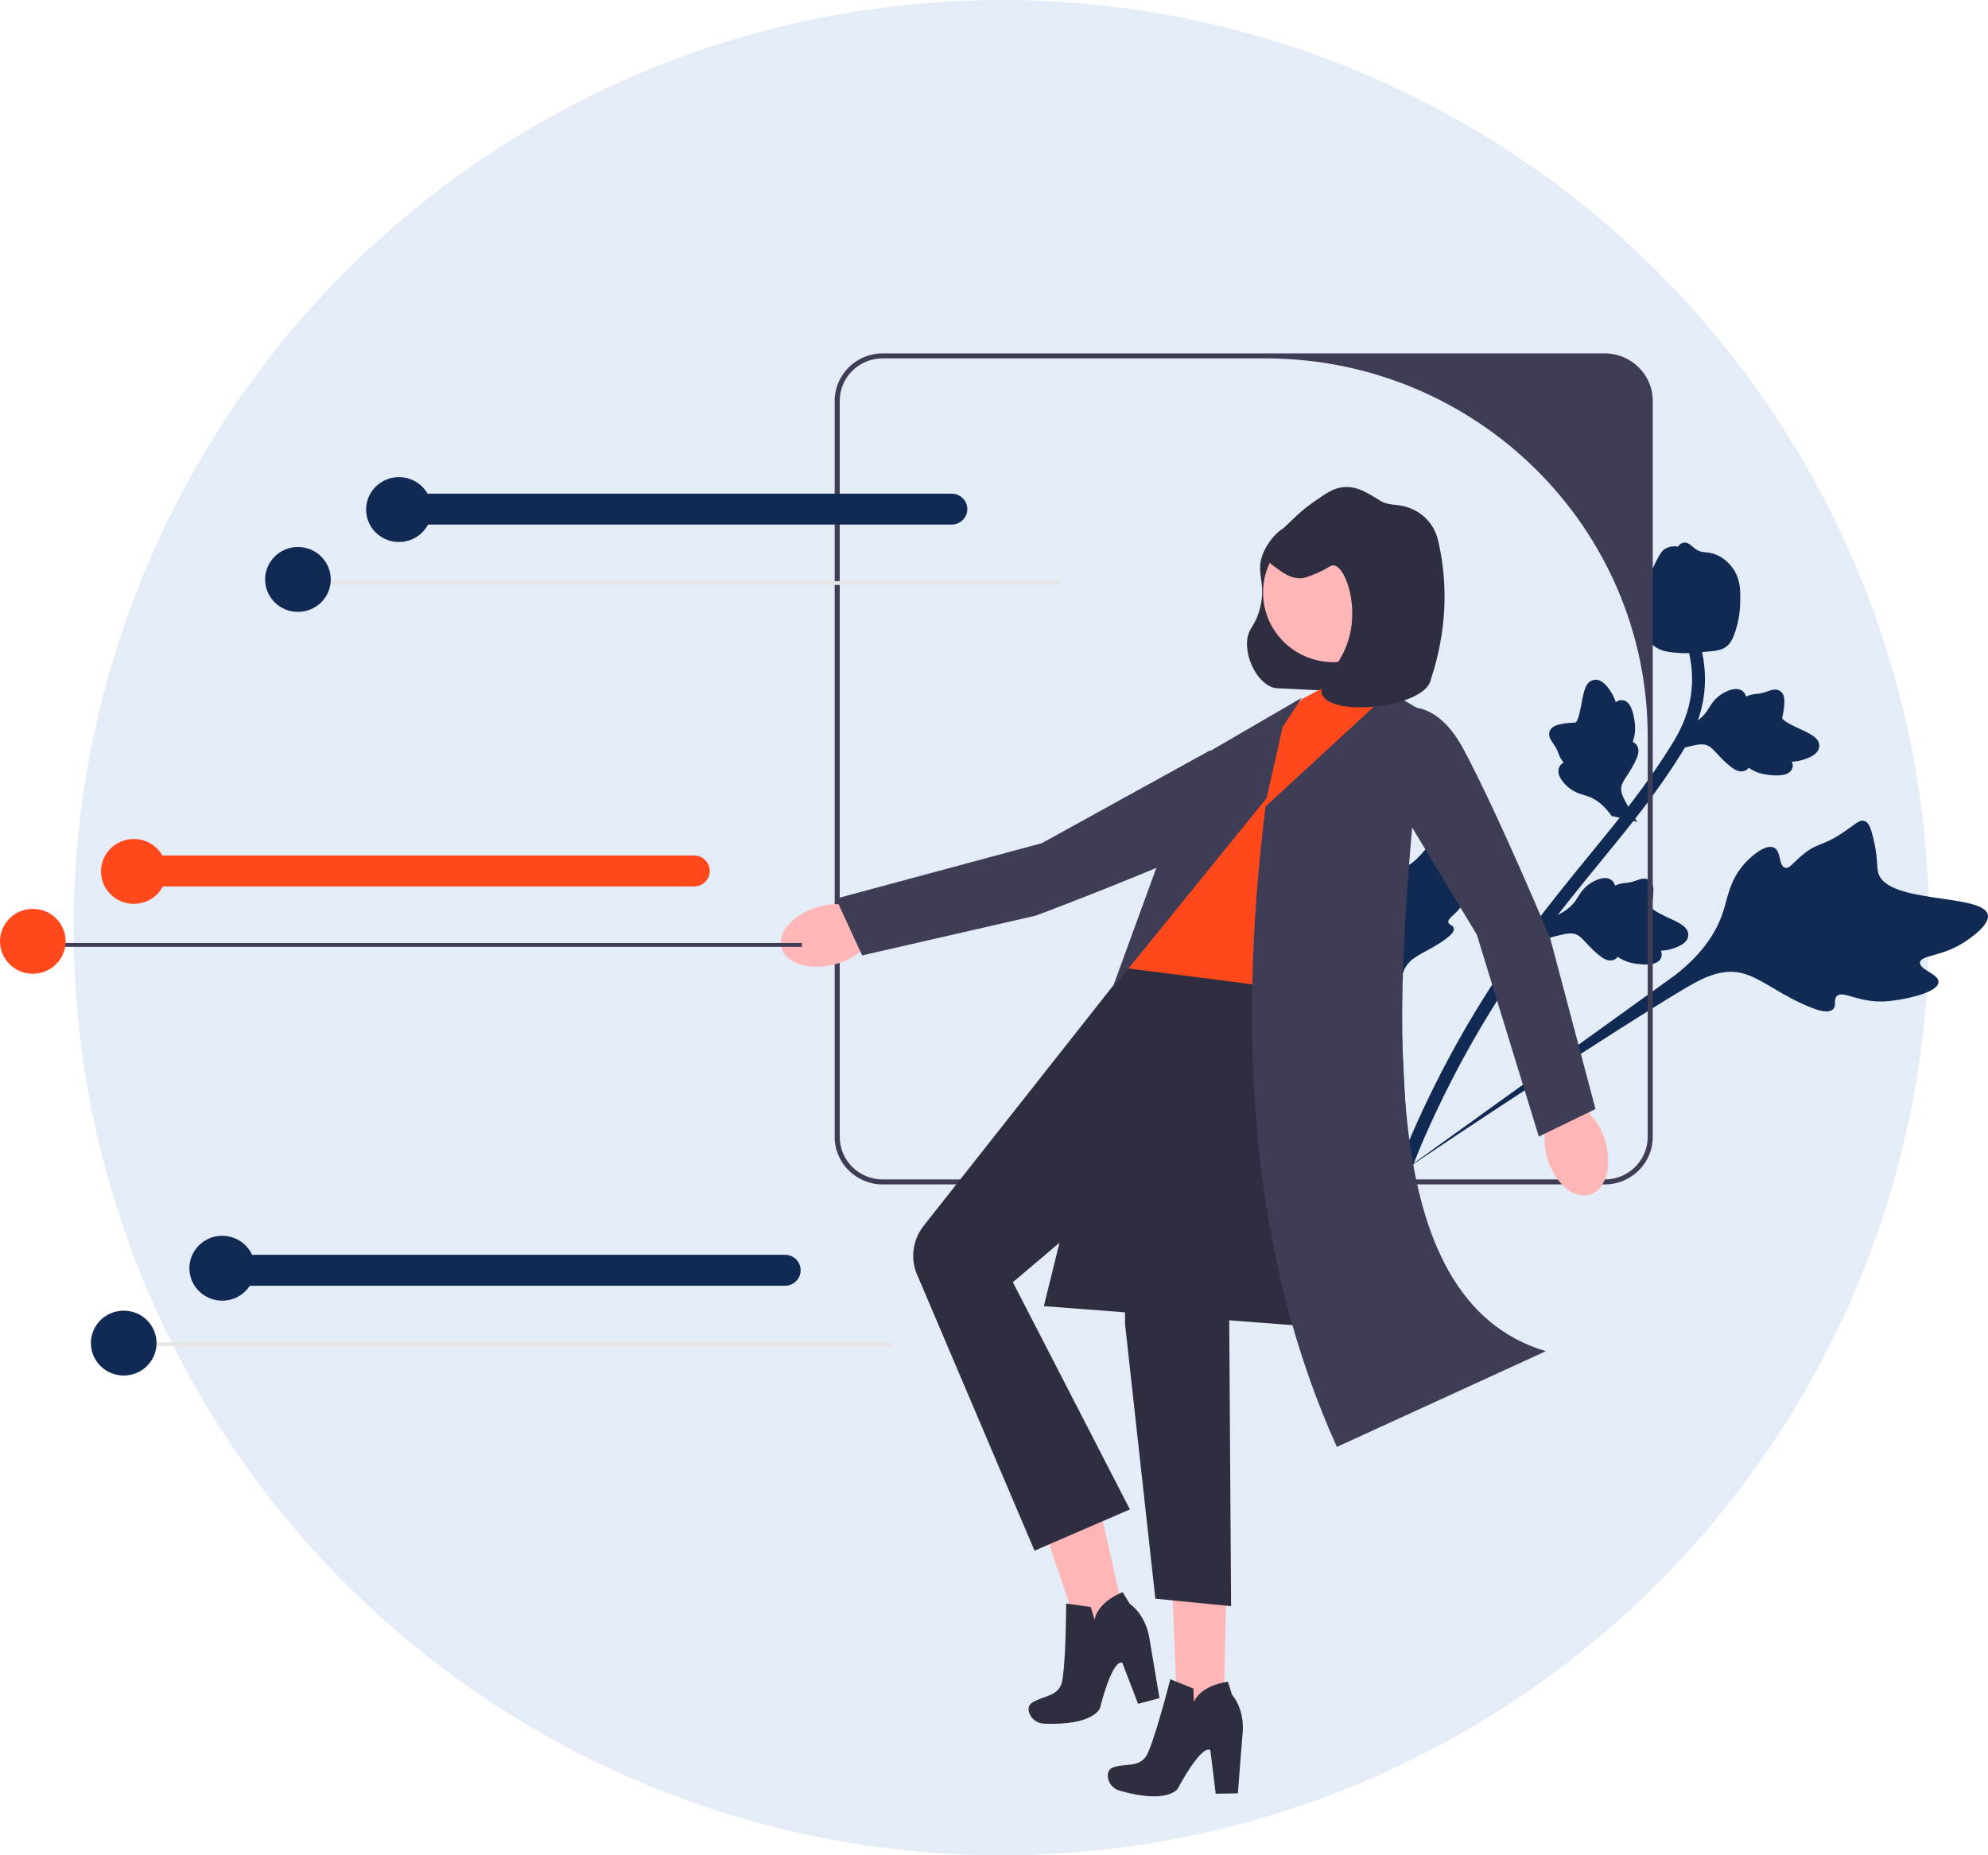 <svg width="135" height="126" viewBox="0 0 135 126" fill="none" xmlns="http://www.w3.org/2000/svg">
<circle cx="68" cy="63" r="63" fill="#E4EDF7"/>
<g clip-path="url(#clip0_733_2176)">
<path d="M131.636 66.71C131.674 66.141 130.321 65.862 130.383 65.364C130.444 64.867 131.808 64.97 133.25 64.073C133.51 63.911 135.149 62.891 134.989 62.126C134.686 60.675 128.188 61.415 127.556 59.305C127.417 58.842 127.546 58.193 127.163 56.737C127.011 56.158 126.884 55.858 126.626 55.763C126.26 55.628 125.948 56.025 125.049 56.612C123.701 57.492 123.454 57.217 122.486 57.992C121.768 58.567 121.527 59.021 121.214 58.929C120.771 58.8 120.969 57.808 120.462 57.565C119.945 57.318 119.043 58.019 118.491 58.627C117.454 59.767 117.346 60.91 117.002 61.955C116.627 63.091 115.797 64.642 113.738 66.239L94.945 79.762C98.901 77.055 109.965 69.782 114.275 67.214C115.52 66.472 116.827 65.751 118.253 66.082C119.627 66.402 120.946 67.66 123.161 68.494C123.419 68.591 124.143 68.854 124.469 68.548C124.738 68.295 124.49 67.885 124.738 67.645C125.07 67.323 125.786 67.801 126.959 67.965C127.786 68.08 128.421 67.981 128.966 67.895C129.13 67.87 131.586 67.469 131.636 66.71Z" fill="#102A54"/>
<path d="M99.882 59.029C99.609 58.846 99.081 59.422 98.851 59.248C98.622 59.075 99.067 58.443 99.037 57.485C99.032 57.312 98.999 56.223 98.573 56.079C97.765 55.808 96.258 59.174 95.028 58.872C94.757 58.806 94.472 58.556 93.639 58.322C93.308 58.228 93.122 58.203 93 58.301C92.828 58.44 92.935 58.705 92.967 59.311C93.015 60.219 92.807 60.259 92.913 60.953C92.991 61.467 93.147 61.715 93.011 61.84C92.819 62.018 92.383 61.636 92.117 61.812C91.845 61.991 91.933 62.631 92.075 63.074C92.342 63.906 92.879 64.288 93.298 64.757C93.754 65.266 94.285 66.117 94.484 67.576L95.775 80.596C95.573 77.896 95.153 70.429 95.122 67.597C95.113 66.779 95.132 65.937 95.709 65.341C96.263 64.766 97.269 64.489 98.322 63.656C98.445 63.558 98.784 63.283 98.726 63.037C98.678 62.833 98.403 62.835 98.355 62.645C98.291 62.391 98.735 62.182 99.155 61.66C99.451 61.292 99.585 60.956 99.699 60.666C99.734 60.579 100.244 59.272 99.882 59.029Z" fill="#102A54"/>
<path d="M104.463 63.895L105.299 62.342L105.449 62.283C106.145 62.011 106.664 61.637 106.991 61.169C107.043 61.095 107.091 61.018 107.14 60.94C107.334 60.63 107.576 60.243 108.075 59.941C108.354 59.773 109.055 59.42 109.474 59.806C109.588 59.909 109.643 60.031 109.669 60.146C109.691 60.137 109.714 60.127 109.738 60.117C110.035 59.996 110.216 59.98 110.39 59.965C110.523 59.953 110.661 59.941 110.917 59.864C111.029 59.831 111.122 59.797 111.2 59.769C111.436 59.684 111.731 59.593 112.007 59.785C112.295 60 112.282 60.349 112.274 60.579C112.259 60.991 112.199 61.255 112.16 61.429C112.145 61.493 112.129 61.565 112.128 61.59C112.128 61.794 112.997 62.192 113.323 62.343C114.058 62.681 114.693 62.973 114.644 63.543C114.608 63.951 114.214 64.255 113.439 64.47C113.197 64.537 112.973 64.56 112.783 64.569C112.845 64.7 112.873 64.857 112.808 65.03C112.655 65.44 112.108 65.585 111.182 65.462C110.952 65.432 110.643 65.39 110.282 65.227C110.112 65.15 109.971 65.064 109.852 64.988C109.803 65.053 109.737 65.115 109.644 65.161C109.371 65.299 109.047 65.233 108.686 64.951C108.283 64.647 107.994 64.336 107.739 64.062C107.516 63.823 107.323 63.618 107.136 63.508C106.786 63.31 106.348 63.4 105.812 63.537L104.463 63.895Z" fill="#102A54"/>
<path d="M111.172 55.819L109.44 55.414L109.345 55.285C108.902 54.688 108.404 54.288 107.864 54.094C107.778 54.063 107.691 54.036 107.602 54.009C107.248 53.902 106.809 53.769 106.387 53.368C106.151 53.144 105.629 52.563 105.9 52.065C105.972 51.93 106.077 51.846 106.183 51.792C106.168 51.773 106.153 51.754 106.137 51.734C105.944 51.48 105.882 51.311 105.823 51.149C105.777 51.025 105.731 50.896 105.591 50.67C105.53 50.572 105.473 50.492 105.426 50.424C105.283 50.22 105.119 49.961 105.237 49.648C105.374 49.318 105.718 49.242 105.946 49.191C106.353 49.101 106.626 49.091 106.807 49.085C106.873 49.083 106.948 49.08 106.972 49.074C107.172 49.023 107.341 48.091 107.406 47.741C107.55 46.953 107.675 46.271 108.245 46.174C108.653 46.104 109.051 46.404 109.458 47.091C109.585 47.305 109.664 47.513 109.721 47.693C109.834 47.6 109.981 47.534 110.166 47.552C110.606 47.594 110.886 48.081 111.001 48.997C111.03 49.225 111.068 49.531 110.999 49.917C110.967 50.099 110.918 50.256 110.874 50.389C110.951 50.419 111.028 50.467 111.097 50.544C111.301 50.77 111.319 51.096 111.135 51.514C110.939 51.975 110.708 52.331 110.504 52.644C110.327 52.918 110.175 53.154 110.116 53.361C110.01 53.746 110.209 54.142 110.479 54.62L111.172 55.819Z" fill="#102A54"/>
<path d="M113.359 51.056L114.195 49.502L114.345 49.444C115.041 49.172 115.56 48.797 115.887 48.33C115.939 48.256 115.987 48.179 116.036 48.1C116.23 47.79 116.472 47.404 116.971 47.102C117.25 46.933 117.951 46.581 118.37 46.967C118.484 47.069 118.539 47.191 118.565 47.307C118.587 47.297 118.61 47.288 118.634 47.278C118.931 47.157 119.112 47.141 119.286 47.125C119.419 47.113 119.557 47.101 119.813 47.025C119.925 46.991 120.018 46.958 120.096 46.93C120.332 46.845 120.627 46.753 120.903 46.945C121.191 47.161 121.178 47.509 121.17 47.74C121.155 48.152 121.095 48.415 121.056 48.59C121.041 48.654 121.025 48.725 121.024 48.751C121.024 48.955 121.893 49.352 122.219 49.504C122.954 49.841 123.589 50.133 123.54 50.703C123.504 51.111 123.11 51.415 122.335 51.63C122.093 51.697 121.869 51.721 121.679 51.729C121.741 51.861 121.769 52.018 121.704 52.191C121.551 52.601 121.004 52.745 120.078 52.622C119.848 52.592 119.539 52.551 119.178 52.387C119.008 52.31 118.867 52.224 118.748 52.148C118.699 52.214 118.633 52.275 118.54 52.322C118.267 52.459 117.943 52.394 117.582 52.112C117.179 51.808 116.89 51.496 116.635 51.222C116.412 50.983 116.219 50.778 116.032 50.669C115.682 50.471 115.244 50.56 114.708 50.697L113.359 51.056Z" fill="#102A54"/>
<path d="M95.45 80.07L95.275 79.673L94.891 79.472C94.908 79.435 94.94 79.347 94.993 79.21C95.28 78.457 96.154 76.164 97.89 72.798C99.102 70.448 100.478 68.121 101.983 65.88C103.489 63.635 104.761 62.025 105.783 60.731C106.554 59.755 107.305 58.837 108.037 57.943C109.993 55.554 111.84 53.297 113.527 50.557C113.904 49.946 114.689 48.672 114.868 46.874C114.972 45.831 114.859 44.766 114.529 43.708L115.366 43.453C115.729 44.622 115.854 45.802 115.739 46.96C115.539 48.954 114.685 50.341 114.274 51.008C112.557 53.796 110.692 56.074 108.717 58.486C107.988 59.377 107.24 60.291 106.472 61.263C105.46 62.545 104.199 64.141 102.712 66.357C101.225 68.571 99.866 70.87 98.669 73.19C96.955 76.514 96.094 78.772 95.812 79.514C95.66 79.91 95.629 79.993 95.45 80.07Z" fill="#102A54"/>
<path d="M112.421 43.945C112.391 43.925 112.362 43.904 112.333 43.882C111.741 43.433 111.424 42.684 111.39 41.656C111.375 41.173 111.507 40.723 111.771 39.826C111.812 39.688 112.025 38.991 112.46 38.128C112.743 37.564 112.902 37.355 113.137 37.235C113.398 37.1 113.686 37.078 113.963 37.12C114.001 37.045 114.058 36.98 114.137 36.929C114.466 36.714 114.766 36.975 114.93 37.113C115.012 37.185 115.113 37.275 115.238 37.351C115.434 37.47 115.575 37.483 115.787 37.504C115.99 37.524 116.242 37.548 116.553 37.678C117.167 37.931 117.512 38.386 117.626 38.536C118.229 39.321 118.198 40.181 118.162 41.177C118.154 41.377 118.108 42.09 117.827 42.922C117.625 43.522 117.45 43.73 117.292 43.867C116.967 44.147 116.622 44.2 115.791 44.27C114.923 44.345 114.488 44.381 114.153 44.356C113.375 44.297 112.886 44.26 112.421 43.945Z" fill="#102A54"/>
<path d="M108.973 24H59.942C58.144 24 56.681 25.446 56.681 27.224V77.216C56.681 78.994 58.144 80.44 59.942 80.44H108.973C110.771 80.44 112.234 78.994 112.234 77.216V27.224C112.234 25.446 110.771 24 108.973 24ZM111.891 77.216C111.891 78.809 110.584 80.101 108.973 80.101H59.942C58.331 80.101 57.024 78.809 57.024 77.216V27.224C57.024 25.631 58.331 24.339 59.942 24.339H85.913C100.26 24.339 111.891 35.836 111.891 50.018V77.216Z" fill="#3F3D56"/>
<path d="M55.644 61.573C53.925 62.032 52.772 63.281 53.068 64.362C53.363 65.443 54.996 65.947 56.715 65.487C57.404 65.313 58.041 64.978 58.573 64.511L65.829 62.474L64.79 59.129L57.747 61.491C57.049 61.352 56.328 61.38 55.644 61.573Z" fill="#FFB6B6"/>
<path d="M86.052 51.535C86.052 51.535 88.101 54.506 83.484 56.747C78.867 58.988 70.332 62.187 70.332 62.187L58.547 64.885L56.768 61.029L70.751 57.263L82.146 50.977L86.052 51.535Z" fill="#3F3D56"/>
<path d="M84.681 43.628C84.629 45.036 85.654 46.708 86.739 46.742C88.043 46.783 94.21 47.218 94.408 46.712C95.784 43.202 89.302 35.92 87.841 35.71C87.056 35.597 86.116 36.712 85.754 37.632C85.248 38.921 85.995 39.529 85.573 41.266C85.252 42.59 84.718 42.644 84.681 43.628Z" fill="#2F2E41"/>
<path d="M73.947 99.141L69.619 100.121L73.968 112.877L76.901 112.213L73.947 99.141Z" fill="#FFB6B6"/>
<path d="M72.401 108.899L74.075 109.142L74.333 110.028C74.333 110.028 74.389 108.901 76.237 108.128L76.718 108.921C76.718 108.921 77.708 109.551 78.028 111.111L78.738 115.332L77.284 115.713L76.218 112.94C76.218 112.94 75.631 112.41 74.698 115.997C74.698 115.997 74.32 117.202 70.891 117.063C70.419 117.044 70.004 116.733 69.879 116.283C69.809 116.035 69.84 115.779 70.129 115.607C70.866 115.17 71.723 115.211 72.053 114.433C72.384 113.656 72.401 108.899 72.401 108.899Z" fill="#2F2E41"/>
<path d="M83.35 104.94L79.485 104.846L80.026 118.278L83.034 118.331L83.35 104.94Z" fill="#FFB6B6"/>
<path d="M79.473 114.044L81.039 114.678L81.074 115.599C81.074 115.599 81.402 114.518 83.385 114.208L83.658 115.092C83.658 115.092 84.466 115.939 84.396 117.529L84.058 121.795L82.555 121.819L82.194 118.874C82.194 118.874 81.754 118.22 79.975 121.479C79.975 121.479 79.314 122.559 76.02 121.608C75.567 121.477 75.24 121.077 75.228 120.611C75.221 120.354 75.313 120.112 75.636 120.014C76.457 119.765 77.279 120.009 77.789 119.333C78.299 118.657 79.473 114.044 79.473 114.044Z" fill="#2F2E41"/>
<path d="M91.325 90.269L70.885 88.706L76.637 65.396L90.399 63.436L91.325 90.269Z" fill="#2F2E41"/>
<path d="M88.506 47.422L92.813 45.154L96.291 49.213L89.302 71.355L76.519 65.759L86.228 49.35L88.506 47.422Z" fill="#FF491D"/>
<path d="M89.052 67.357C89.052 67.357 90.424 74.347 86.177 77.981L84.877 82.066L83.473 89.607L83.6 109.083L78.457 108.575L76.399 89.932L76.374 80.653L68.781 87.081L76.728 102.511L70.252 105.314L62.343 86.72C61.794 85.587 61.94 84.245 62.721 83.254L76.519 65.76L89.052 67.357Z" fill="#2F2E41"/>
<path d="M94.384 46.988L85.94 54.775C83.942 70.805 85.033 85.525 90.783 98.268L104.972 91.767C93.272 88.259 94.419 68.997 96.689 48.359L94.384 46.988Z" fill="#3F3D56"/>
<path d="M87.102 49.376L88.401 47.389L81.217 51.565L75.536 67.127L86.016 54.199L87.102 49.376Z" fill="#3F3D56"/>
<path d="M105.074 78.649C105.569 80.339 106.852 81.457 107.941 81.145C109.029 80.834 109.509 79.211 109.014 77.52C108.825 76.842 108.475 76.218 107.993 75.701L105.803 68.566L102.438 69.653L104.953 76.572C104.825 77.264 104.866 77.976 105.074 78.649Z" fill="#FFB6B6"/>
<path d="M94.056 48.525C94.056 48.525 97.001 46.415 99.4 50.913C101.799 55.411 105.279 63.752 105.279 63.752L108.346 75.319L104.498 77.188L100.288 63.479L93.604 52.401L94.056 48.525Z" fill="#3F3D56"/>
<path d="M90.554 44.971C93.196 44.971 95.337 42.855 95.337 40.243C95.337 37.632 93.196 35.516 90.554 35.516C87.913 35.516 85.771 37.632 85.771 40.243C85.771 42.855 87.913 44.971 90.554 44.971Z" fill="#FFB6B6"/>
<path d="M90.57 38.399C90.301 38.373 90.162 38.654 89.134 39.047C88.77 39.186 88.583 39.256 88.369 39.269C87.719 39.31 87.213 38.955 86.876 38.718C86.326 38.332 85.973 38.084 85.904 37.687C85.814 37.168 86.407 36.589 87.598 35.452C88.182 34.895 88.537 34.559 89.108 34.159C90.065 33.487 90.544 33.151 91.215 33.086C92.103 32.998 92.779 33.417 93.754 34.022C94.017 34.186 94.397 34.264 94.8 34.294C96.117 34.392 97.247 35.261 97.606 36.518C97.633 36.614 97.656 36.701 97.673 36.776C98.381 39.829 98.183 43.004 97.215 45.987C97.189 46.067 97.167 46.142 97.15 46.21C96.701 48.026 90.522 48.734 89.8 47.199C89.345 46.232 91.471 45.264 91.789 42.381C92.01 40.374 91.241 38.464 90.57 38.399Z" fill="#2F2E41"/>
<path d="M71.941 39.466H20.117V39.729H71.941V39.466Z" fill="#E6E6E6"/>
<path d="M64.625 35.627H27.433C26.848 35.627 26.371 35.156 26.371 34.577C26.371 33.997 26.848 33.526 27.433 33.526H64.625C65.211 33.526 65.687 33.997 65.687 34.577C65.687 35.156 65.211 35.627 64.625 35.627Z" fill="#102A54"/>
<path d="M20.232 41.556C21.463 41.556 22.461 40.57 22.461 39.353C22.461 38.136 21.463 37.149 20.232 37.149C19.001 37.149 18.003 38.136 18.003 39.353C18.003 40.57 19.001 41.556 20.232 41.556Z" fill="#102A54"/>
<path d="M27.09 36.81C28.322 36.81 29.32 35.824 29.32 34.607C29.32 33.39 28.322 32.404 27.09 32.404C25.86 32.404 24.862 33.39 24.862 34.607C24.862 35.824 25.86 36.81 27.09 36.81Z" fill="#102A54"/>
<path d="M54.452 64.042H2.628V64.305H54.452V64.042Z" fill="#3F3D56"/>
<path d="M47.136 60.203H9.945C9.359 60.203 8.882 59.731 8.882 59.152C8.882 58.573 9.359 58.102 9.945 58.102H47.136C47.722 58.102 48.199 58.573 48.199 59.152C48.199 59.731 47.722 60.203 47.136 60.203Z" fill="#FF491D"/>
<path d="M2.229 66.132C3.46 66.132 4.458 65.145 4.458 63.928C4.458 62.712 3.46 61.725 2.229 61.725C0.998 61.725 0 62.712 0 63.928C0 65.145 0.998 66.132 2.229 66.132Z" fill="#FF491D"/>
<path d="M9.087 61.386C10.318 61.386 11.316 60.4 11.316 59.183C11.316 57.966 10.318 56.98 9.087 56.98C7.856 56.98 6.858 57.966 6.858 59.183C6.858 60.4 7.856 61.386 9.087 61.386Z" fill="#FF491D"/>
<path d="M60.625 91.16H8.801V91.423H60.625V91.16Z" fill="#E6E6E6"/>
<path d="M53.309 87.321H16.117C15.531 87.321 15.055 86.85 15.055 86.27C15.055 85.691 15.531 85.22 16.117 85.22H53.309C53.895 85.22 54.371 85.691 54.371 86.27C54.371 86.85 53.895 87.321 53.309 87.321Z" fill="#102A54"/>
<path d="M15.089 88.335C16.32 88.335 17.318 87.348 17.318 86.132C17.318 84.915 16.32 83.928 15.089 83.928C13.858 83.928 12.86 84.915 12.86 86.132C12.86 87.348 13.858 88.335 15.089 88.335Z" fill="#102A54"/>
<path d="M8.402 93.419C9.633 93.419 10.63 92.433 10.63 91.216C10.63 89.999 9.633 89.013 8.402 89.013C7.171 89.013 6.173 89.999 6.173 91.216C6.173 92.433 7.171 93.419 8.402 93.419Z" fill="#102A54"/>
</g>
<defs>
<clipPath id="clip0_733_2176">
<rect width="135" height="98" fill="white" transform="translate(0 24)"/>
</clipPath>
</defs>
</svg>
